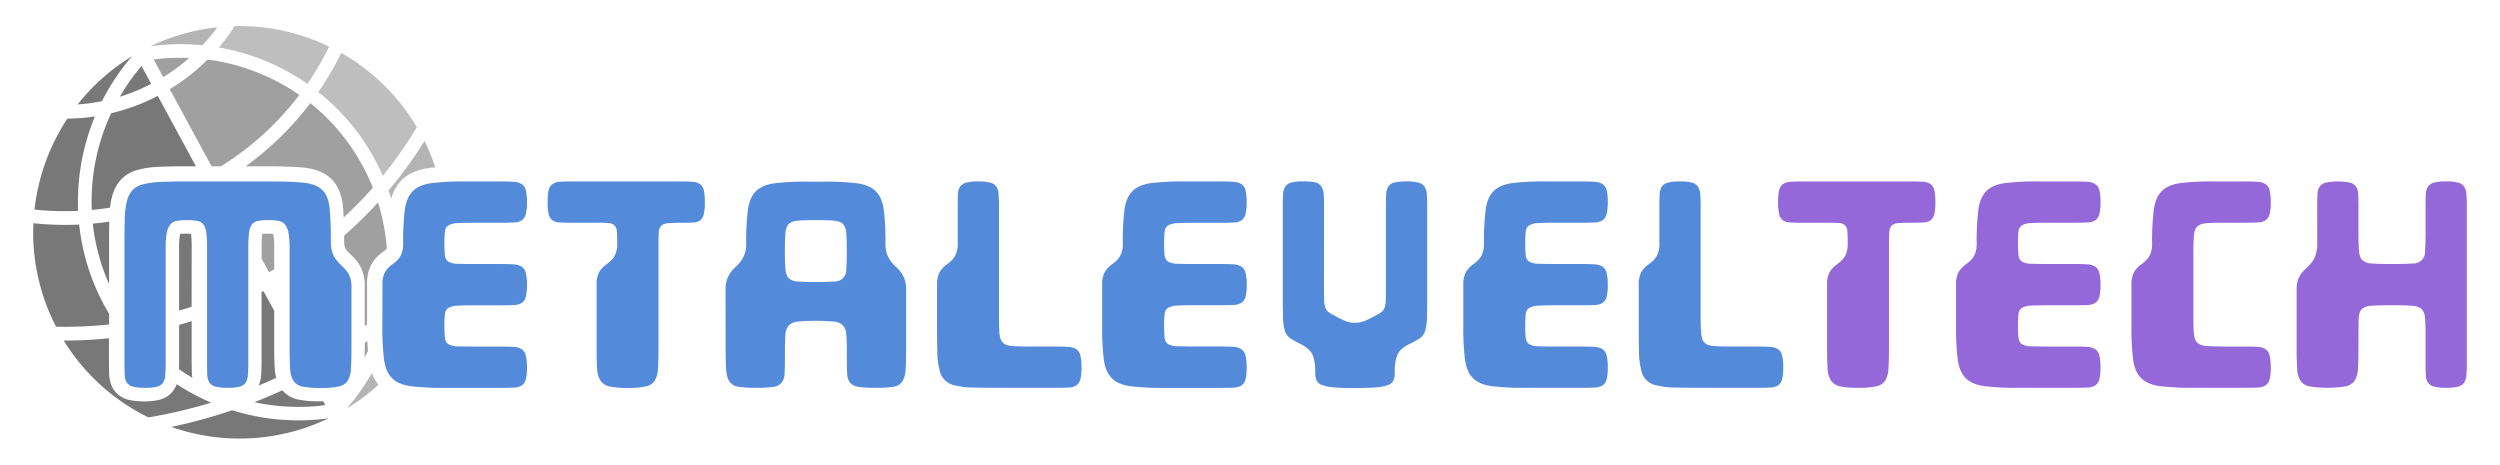 <svg xmlns="http://www.w3.org/2000/svg" viewBox="0 0 1395.5 259.37"><defs><style>.cls-1{fill:#787878;}.cls-2{fill:#b4b4b4;}.cls-3{fill:#bebebe;}.cls-4{fill:#a0a0a0;}.cls-5{fill:#548ada;}.cls-6{fill:#9468d8;}.cls-7{fill:none;}</style></defs><g id="Layer_2" data-name="Layer 2"><g id="svg2848"><path class="cls-1" d="M60.9,136.84c0-5,0-9.4.11-13.11-3.07.44-6.14.81-9.22,1.09a113.94,113.94,0,0,0,9.11,33.76Z"/><path class="cls-1" d="M51.23,117.19c3.4-.32,6.81-.75,10.21-1.28a40.31,40.31,0,0,1,1-5.74,22.82,22.82,0,0,1,4.75-9.56A19.72,19.72,0,0,1,77,94.78a53.51,53.51,0,0,1,11.53-1.65c4.08-.19,9.1-.29,14.94-.29h5.9L88.07,53.54a112.58,112.58,0,0,1-26,9.67A116.1,116.1,0,0,0,51.23,117.19Z"/><path class="cls-1" d="M107.14,209.17c-.11-2-.16-4.47-.16-7.53V179.27q-3.51,1.11-7,2.1v20.27c0,1.64,0,3.11-.07,4.45q3.63,2.53,7.43,4.79C107.23,210.32,107.17,209.76,107.14,209.17Z"/><path class="cls-1" d="M166.58,223.05a16.14,16.14,0,0,1-9-5.19q-7.72,3.57-15.57,6.64a116.5,116.5,0,0,0,39.59,1.66L180.43,224c-.67,0-1.37,0-2.09,0A55.49,55.49,0,0,1,166.58,223.05Z"/><path class="cls-1" d="M153.37,205.67c-.21-3.19-.31-7.34-.31-12.67V173.5l-6-11L146,163v38.6c0,3.11-.08,5.64-.24,7.74a18.67,18.67,0,0,1-1.35,5.86q4.89-2,9.74-4.27A28.52,28.52,0,0,1,153.37,205.67Z"/><path class="cls-1" d="M107,138.28a71,71,0,0,0-.31-7.6v-.13c-.78-.06-1.81-.11-3.2-.11a28.72,28.72,0,0,0-2.93.13c0,.17-.09.39-.14.64a41.63,41.63,0,0,0-.45,7.07v35.11c2.36-.68,4.7-1.42,7-2.18Z"/><path class="cls-1" d="M43.62,117.7A123.93,123.93,0,0,1,53,65,112.87,112.87,0,0,1,37.6,66.21,115.62,115.62,0,0,0,19.25,117,163.65,163.65,0,0,0,43.62,117.7Z"/><path class="cls-1" d="M98.65,214.45A14.05,14.05,0,0,1,97,217.67a13.73,13.73,0,0,1-7.83,5.42,32.9,32.9,0,0,1-8.79.95,34.21,34.21,0,0,1-8.8-.93,13.72,13.72,0,0,1-8-5.45,16.18,16.18,0,0,1-2.6-8.49c-.11-2-.16-4.47-.16-7.53V188.81a235,235,0,0,1-25.26,1.27A114.55,114.55,0,0,0,82.87,233a283,283,0,0,0,35.05-8.24A123,123,0,0,1,98.65,214.45Z"/><path class="cls-1" d="M60.9,175.15c-.91-1.51-1.79-3-2.64-4.61A121.35,121.35,0,0,1,44.2,125.36a171.5,171.5,0,0,1-25.56-.75,114.46,114.46,0,0,0,12.65,57.75,229.4,229.4,0,0,0,29.61-1.25Z"/><path class="cls-1" d="M73.69,31.4A114.68,114.68,0,0,0,43.33,58.3a105,105,0,0,0,13.59-1.82A124.5,124.5,0,0,1,73.69,31.4Z"/><path class="cls-1" d="M129.57,229a291.78,291.78,0,0,1-33.95,9.31,114.87,114.87,0,0,0,87.76-4.8A124.38,124.38,0,0,1,129.57,229Z"/><path class="cls-1" d="M84.41,46.8,79,36.84A116.91,116.91,0,0,0,66.9,54,105.49,105.49,0,0,0,84.41,46.8Z"/><path class="cls-2" d="M113,25.25a105.14,105.14,0,0,0,8.28-10A114.38,114.38,0,0,0,84.05,25.79,123.8,123.8,0,0,1,113,25.25Z"/><path class="cls-2" d="M218.4,110.88a23.08,23.08,0,0,1,5.76-10.3c3.61-3.6,8.63-5.87,14.94-6.73,1.2-.17,2.49-.31,3.87-.43a116.58,116.58,0,0,0-6-14.7,235,235,0,0,1-20.05,27.56C217.42,107.81,217.92,109.34,218.4,110.88Z"/><path class="cls-3" d="M209.11,88.8q2.5,4.64,4.58,9.36a228,228,0,0,0,19-27.18,114.43,114.43,0,0,0-42.19-41.42,172.79,172.79,0,0,1-12.82,21.82A121.64,121.64,0,0,1,209.11,88.8Z"/><path class="cls-3" d="M183.74,26A115.73,115.73,0,0,0,131,14.56a110.78,110.78,0,0,1-8.83,11.94,124,124,0,0,1,49.44,20.3A163.9,163.9,0,0,0,183.74,26Z"/><path class="cls-2" d="M207.58,208.19a124.6,124.6,0,0,1-14,19.82,114.64,114.64,0,0,0,17.68-13.24A23.09,23.09,0,0,1,207.58,208.19Z"/><path class="cls-4" d="M94.76,49.78l23.33,43.06h5.25A163.51,163.51,0,0,0,167.08,53a116.25,116.25,0,0,0-51.19-19.76A112.31,112.31,0,0,1,94.76,49.78Z"/><path class="cls-4" d="M85.78,33.2l5.33,9.85a104.45,104.45,0,0,0,14.51-10.69A116.81,116.81,0,0,0,85.78,33.2Z"/><path class="cls-4" d="M173.21,57.56a170.9,170.9,0,0,1-36.12,35.28h12.45c8.6,0,15.21.25,20.19.76,6.45.67,11.52,2.73,15.08,6.14s5.84,8.49,6.53,14.86c.21,2,.38,4.28.5,6.83a226.35,226.35,0,0,0,16.28-16.67,117,117,0,0,0-5.76-12.3A114.19,114.19,0,0,0,173.21,57.56Z"/><path class="cls-4" d="M192.09,131.52c0,.8,0,1.6,0,2.44a12.06,12.06,0,0,0,.41,3.81,6.52,6.52,0,0,0,.91,1.84,14.63,14.63,0,0,0,1.79,1.93,38.77,38.77,0,0,1,3.46,3.56,20.73,20.73,0,0,1,3.55,6.06,24,24,0,0,1,1.4,8.72V182l1.28-.94V158.44a22.77,22.77,0,0,1,1.47-8.75,19.43,19.43,0,0,1,3.74-5.9,27,27,0,0,1,4-3.43,9.63,9.63,0,0,0,1.52-1.32,2.89,2.89,0,0,0,.31-.46A114.48,114.48,0,0,0,211,113,233.93,233.93,0,0,1,192.09,131.52Z"/><path class="cls-4" d="M152.48,130.58a26.31,26.31,0,0,0-2.94-.14c-1.38,0-2.42.05-3.19.11,0,0,0,.09,0,.13a73.16,73.16,0,0,0-.31,7.6v6.11l4.13,7.62c1-.56,1.95-1.13,2.91-1.7v-12a40.73,40.73,0,0,0-.45-7.07C152.57,131,152.52,130.75,152.48,130.58Z"/><path class="cls-4" d="M205.05,190.38l-1.43,1V193q0,3.6-.06,6.59c.62-1.22,1.22-2.45,1.79-3.69C205.23,194.2,205.12,192.37,205.05,190.38Z"/><path class="cls-5" d="M150.11,101.28q12.39,0,19.37.72t10.37,4q3.38,3.24,4.1,9.93a183.58,183.58,0,0,1,.72,18.51,20.1,20.1,0,0,0,.86,6.48,14.52,14.52,0,0,0,2.16,4.1,22.92,22.92,0,0,0,2.74,3,31.69,31.69,0,0,1,2.74,2.81,13.08,13.08,0,0,1,2.16,3.74,16.63,16.63,0,0,1,.86,5.84v33.12q0,7.63-.29,12.16a14.12,14.12,0,0,1-1.87,6.92,7.93,7.93,0,0,1-5.11,3.17,49.08,49.08,0,0,1-10,.79,49,49,0,0,1-10-.79,7.93,7.93,0,0,1-5.11-3.17,14.12,14.12,0,0,1-1.87-6.92q-.3-4.53-.29-12.16V138.72a49,49,0,0,0-.58-8.5,10.41,10.41,0,0,0-1.94-4.82,6,6,0,0,0-3.6-2.09,28.78,28.78,0,0,0-5.4-.43,33.93,33.93,0,0,0-6.05.43,5.45,5.45,0,0,0-3.53,2.09,10,10,0,0,0-1.58,4.82,79,79,0,0,0-.36,8.5v63.36c0,2.88-.07,5.25-.22,7.13a9,9,0,0,1-1.29,4.39,5.83,5.83,0,0,1-3.39,2.23,25.89,25.89,0,0,1-6.62.65,26.92,26.92,0,0,1-6.7-.65,5.85,5.85,0,0,1-3.45-2.23,8.57,8.57,0,0,1-1.23-4.39c-.09-1.88-.14-4.25-.14-7.13V138.72a79,79,0,0,0-.36-8.5,10,10,0,0,0-1.58-4.82,5.45,5.45,0,0,0-3.53-2.09,33.93,33.93,0,0,0-6-.43,28.49,28.49,0,0,0-5.47.43A5.93,5.93,0,0,0,95,125.4a10.41,10.41,0,0,0-1.94,4.82,49,49,0,0,0-.58,8.5v63.36c0,2.88-.07,5.25-.22,7.13A9,9,0,0,1,91,213.6a5.83,5.83,0,0,1-3.39,2.23,25.89,25.89,0,0,1-6.62.65,26.92,26.92,0,0,1-6.7-.65,5.85,5.85,0,0,1-3.45-2.23,8.57,8.57,0,0,1-1.23-4.39c-.09-1.88-.14-4.25-.14-7.13v-64.8q0-8.64.14-14.69a45.68,45.68,0,0,1,1.16-10,14.83,14.83,0,0,1,3-6.26,11.76,11.76,0,0,1,5.9-3.39,46.3,46.3,0,0,1,9.8-1.37q5.9-.28,14.54-.28Z"/><path class="cls-5" d="M213.47,158.88a15.37,15.37,0,0,1,.86-5.69,11.47,11.47,0,0,1,2.16-3.46,18.24,18.24,0,0,1,2.74-2.37A17.77,17.77,0,0,0,222,145a10.86,10.86,0,0,0,2.16-3.46,15.08,15.08,0,0,0,.87-5.68,147.59,147.59,0,0,1,.93-18.72q.95-6.91,4.47-10.44t10.37-4.47a147.19,147.19,0,0,1,18.79-.93h20.16c2.88,0,5.25.07,7.13.21a9.06,9.06,0,0,1,4.39,1.3,5.83,5.83,0,0,1,2.23,3.38,26,26,0,0,1,.65,6.63,26.77,26.77,0,0,1-.65,6.69,5.85,5.85,0,0,1-2.23,3.46,8.47,8.47,0,0,1-4.39,1.22c-1.88.1-4.25.15-7.13.15h-14.4q-6.48,0-10,.21a10.52,10.52,0,0,0-5.11,1.3,4.52,4.52,0,0,0-1.87,3.38,55.59,55.59,0,0,0-.29,6.63,57.19,57.19,0,0,0,.29,6.69,4.58,4.58,0,0,0,1.87,3.46,10,10,0,0,0,5.11,1.22q3.52.15,10,.15h14.4c2.88,0,5.25.07,7.13.21a9.06,9.06,0,0,1,4.39,1.3,5.85,5.85,0,0,1,2.23,3.46,26.77,26.77,0,0,1,.65,6.69,25.89,25.89,0,0,1-.65,6.62,5.83,5.83,0,0,1-2.23,3.39,8.47,8.47,0,0,1-4.39,1.22c-1.88.1-4.25.15-7.13.15h-14.4q-6.48,0-10,.21a10.52,10.52,0,0,0-5.11,1.3,4.52,4.52,0,0,0-1.87,3.38,55.59,55.59,0,0,0-.29,6.63,57.19,57.19,0,0,0,.29,6.69,4.58,4.58,0,0,0,1.87,3.46,10,10,0,0,0,5.11,1.22q3.52.15,10,.15h14.4c2.88,0,5.25.07,7.13.21a9.06,9.06,0,0,1,4.39,1.3,5.85,5.85,0,0,1,2.23,3.46,26.77,26.77,0,0,1,.65,6.69,26,26,0,0,1-.65,6.63,5.83,5.83,0,0,1-2.23,3.38,8.47,8.47,0,0,1-4.39,1.22c-1.88.1-4.25.15-7.13.15H248a144.93,144.93,0,0,1-18.79-.94q-6.84-.93-10.37-4.46t-4.47-10.37a147.19,147.19,0,0,1-.93-18.79Z"/><path class="cls-5" d="M380.51,101.28q3.74,0,6.26.21a8,8,0,0,1,4,1.3,5.63,5.63,0,0,1,2.09,3.38,29.26,29.26,0,0,1,.58,6.63,30.11,30.11,0,0,1-.58,6.69A5.66,5.66,0,0,1,390.8,123a7.49,7.49,0,0,1-4,1.22q-2.52.15-6.26.15c-3.27,0-5.76.07-7.49.21a6.57,6.57,0,0,0-3.82,1.3,5,5,0,0,0-1.44,3.38q-.21,2.31-.21,6.63v57.6q0,7.63-.29,12.16a14.23,14.23,0,0,1-1.87,6.92,7.93,7.93,0,0,1-5.12,3.17,48.9,48.9,0,0,1-10,.79,48,48,0,0,1-9.94-.79,8.17,8.17,0,0,1-5.11-3.17,13.56,13.56,0,0,1-1.94-6.92q-.3-4.53-.29-12.16V158.88a15.37,15.37,0,0,1,.86-5.69,11.47,11.47,0,0,1,2.16-3.46,18.24,18.24,0,0,1,2.74-2.37,17.77,17.77,0,0,0,2.73-2.38,10.86,10.86,0,0,0,2.16-3.46,15.08,15.08,0,0,0,.87-5.68q0-4.32-.22-6.63a5.34,5.34,0,0,0-1.29-3.38,5.41,5.41,0,0,0-3.39-1.3c-1.54-.14-3.74-.21-6.62-.21h-14.4q-3.75,0-6.27-.15a7.52,7.52,0,0,1-4-1.22,5.71,5.71,0,0,1-2.09-3.46,30.21,30.21,0,0,1-.57-6.69,29.37,29.37,0,0,1,.57-6.63,5.68,5.68,0,0,1,2.09-3.38,8.08,8.08,0,0,1,4-1.3q2.52-.21,6.27-.21Z"/><path class="cls-5" d="M405,161.76a17,17,0,0,1,.86-5.91,16.41,16.41,0,0,1,2.16-4,21.23,21.23,0,0,1,2.74-3,20.69,20.69,0,0,0,2.73-3,15.6,15.6,0,0,0,2.16-4,16.89,16.89,0,0,0,.87-5.9,147.59,147.59,0,0,1,.93-18.72c.63-4.61,2.11-8.09,4.47-10.44s5.8-3.84,10.36-4.47a147.37,147.37,0,0,1,18.8-.93h8.64a147.59,147.59,0,0,1,18.72.93c4.61.63,8.08,2.12,10.44,4.47s3.84,5.83,4.46,10.44a147.28,147.28,0,0,1,.94,18.72,17.15,17.15,0,0,0,.86,5.9,16.23,16.23,0,0,0,2.16,4,20.74,20.74,0,0,0,2.74,3,20.6,20.6,0,0,1,2.73,3,15.77,15.77,0,0,1,2.16,4,17,17,0,0,1,.87,5.91v31.68q0,8.06-.29,12.67a13.86,13.86,0,0,1-1.87,6.91,7.25,7.25,0,0,1-5.11,2.88,65.36,65.36,0,0,1-10,.58,62.6,62.6,0,0,1-9.15-.51,7.62,7.62,0,0,1-4.75-2.23,8.55,8.55,0,0,1-1.73-5.18q-.21-3.47-.21-9.36v-3.46q0-5.76-.29-9.07a8.35,8.35,0,0,0-1.87-5,8.07,8.07,0,0,0-5.11-2.16,116.73,116.73,0,0,0-20,0,8,8,0,0,0-5.11,2.16,8.28,8.28,0,0,0-1.87,5c-.2,2.21-.29,5.23-.29,9.07v3.46q0,5.9-.22,9.36a8.48,8.48,0,0,1-1.73,5.18,7.62,7.62,0,0,1-4.75,2.23,62.54,62.54,0,0,1-9.14.51,65.28,65.28,0,0,1-10-.58,7.23,7.23,0,0,1-5.11-2.88c-1.06-1.53-1.68-3.84-1.88-6.91s-.28-7.3-.28-12.67Zm33.12-21.6c0,4.32.09,7.65.29,10s.81,4.05,1.87,5.11a8,8,0,0,0,5.11,1.87q3.53.28,10,.29c4.32,0,7.65-.1,10-.29a6.46,6.46,0,0,0,7-7c.19-2.36.29-5.69.29-10s-.1-7.66-.29-10a8,8,0,0,0-1.87-5.11q-1.59-1.59-5.11-1.87c-2.36-.2-5.69-.29-10-.29s-7.66.09-10,.29-4.06.81-5.11,1.87-1.68,2.76-1.87,5.11S438.11,135.84,438.11,140.16Z"/><path class="cls-5" d="M523.07,158.88a15.16,15.16,0,0,1,.86-5.69,11.47,11.47,0,0,1,2.16-3.46,17.3,17.3,0,0,1,2.74-2.37,18.25,18.25,0,0,0,2.73-2.38,10.86,10.86,0,0,0,2.16-3.46,15.08,15.08,0,0,0,.87-5.68V115.68c0-2.88,0-5.26.14-7.13a8.44,8.44,0,0,1,1.22-4.39,5.84,5.84,0,0,1,3.46-2.23,26.39,26.39,0,0,1,6.7-.65,25.54,25.54,0,0,1,6.62.65,5.79,5.79,0,0,1,3.38,2.23,8.92,8.92,0,0,1,1.3,4.39c.14,1.87.22,4.25.22,7.13v60.48c0,4.32.09,7.65.28,10s.82,4.05,1.88,5.11,2.75,1.68,5.11,1.87,5.69.29,10,.29h14.4q4.32,0,7.12.21a9.06,9.06,0,0,1,4.4,1.3,5.85,5.85,0,0,1,2.23,3.46,26.77,26.77,0,0,1,.65,6.69,26,26,0,0,1-.65,6.63,5.83,5.83,0,0,1-2.23,3.38,8.48,8.48,0,0,1-4.4,1.22q-2.8.15-7.12.15H557.63q-8.64,0-14.55-.15a43.88,43.88,0,0,1-9.79-1.15,10.81,10.81,0,0,1-8.93-8.93,43.88,43.88,0,0,1-1.15-9.79q-.15-5.9-.14-14.54Z"/><path class="cls-5" d="M615.23,158.88a15.16,15.16,0,0,1,.86-5.69,11.47,11.47,0,0,1,2.16-3.46,17.3,17.3,0,0,1,2.74-2.37,18.25,18.25,0,0,0,2.73-2.38,10.86,10.86,0,0,0,2.16-3.46,15.08,15.08,0,0,0,.87-5.68,147.59,147.59,0,0,1,.93-18.72c.63-4.61,2.11-8.09,4.47-10.44s5.8-3.84,10.36-4.47a147.37,147.37,0,0,1,18.8-.93h20.16q4.32,0,7.12.21a9.06,9.06,0,0,1,4.4,1.3,5.83,5.83,0,0,1,2.23,3.38,26,26,0,0,1,.65,6.63,26.77,26.77,0,0,1-.65,6.69A5.85,5.85,0,0,1,693,123a8.48,8.48,0,0,1-4.4,1.22q-2.8.15-7.12.15h-14.4q-6.48,0-10,.21a10.49,10.49,0,0,0-5.11,1.3,4.56,4.56,0,0,0-1.88,3.38,58.28,58.28,0,0,0-.28,6.63,60,60,0,0,0,.28,6.69A4.62,4.62,0,0,0,652,146a10,10,0,0,0,5.11,1.22q3.53.15,10,.15h14.4q4.32,0,7.12.21a9.06,9.06,0,0,1,4.4,1.3,5.85,5.85,0,0,1,2.23,3.46,26.77,26.77,0,0,1,.65,6.69,25.89,25.89,0,0,1-.65,6.62A5.83,5.83,0,0,1,693,169a8.48,8.48,0,0,1-4.4,1.22q-2.8.15-7.12.15h-14.4q-6.48,0-10,.21a10.49,10.49,0,0,0-5.11,1.3,4.56,4.56,0,0,0-1.88,3.38,58.28,58.28,0,0,0-.28,6.63,60,60,0,0,0,.28,6.69,4.62,4.62,0,0,0,1.88,3.46,10,10,0,0,0,5.11,1.22q3.53.15,10,.15h14.4q4.32,0,7.12.21A9.06,9.06,0,0,1,693,195a5.85,5.85,0,0,1,2.23,3.46,26.77,26.77,0,0,1,.65,6.69,26,26,0,0,1-.65,6.63,5.83,5.83,0,0,1-2.23,3.38,8.48,8.48,0,0,1-4.4,1.22q-2.8.15-7.12.15H649.79a145.21,145.21,0,0,1-18.8-.94q-6.84-.93-10.36-4.46t-4.47-10.37a147.19,147.19,0,0,1-.93-18.79Z"/><path class="cls-5" d="M739.06,158.88q0,5.33.08,8.28a14.78,14.78,0,0,0,.64,4.53,5.46,5.46,0,0,0,1.8,2.52,22.94,22.94,0,0,0,3.53,2.09,62.66,62.66,0,0,0,5.91,2.88,14.73,14.73,0,0,0,10.72,0c1.59-.67,3.53-1.63,5.84-2.88a22.28,22.28,0,0,0,3.52-2.09,5.32,5.32,0,0,0,1.8-2.52,14.73,14.73,0,0,0,.65-4.53q.08-3,.07-8.28v-43.2q0-4.32.15-7.13a8.94,8.94,0,0,1,1.22-4.47,5.47,5.47,0,0,1,3.46-2.23,30.21,30.21,0,0,1,6.69-.57,25.58,25.58,0,0,1,6.63.65,5.79,5.79,0,0,1,3.38,2.23,9,9,0,0,1,1.3,4.39q.21,2.81.21,7.13v49q0,8.36-.14,13a24.51,24.51,0,0,1-1.08,7.2,7.69,7.69,0,0,1-3,4,62,62,0,0,1-5.84,3.24q-5,2.44-6.55,5.9t-1.51,9.94a11.16,11.16,0,0,1-.72,4.39,5.19,5.19,0,0,1-3.1,2.59,24.5,24.5,0,0,1-6.76,1.3q-4.4.36-11.6.36t-11.59-.36a24.59,24.59,0,0,1-6.77-1.3,5.2,5.2,0,0,1-3.09-2.59,11.16,11.16,0,0,1-.72-4.39c0-4.32-.51-7.61-1.51-9.87s-3.2-4.24-6.56-6a61.57,61.57,0,0,1-5.83-3.24,7.69,7.69,0,0,1-3-4,23.86,23.86,0,0,1-1.08-7.2q-.15-4.6-.15-13v-49q0-4.32.15-7.13a8.44,8.44,0,0,1,1.22-4.39,5.8,5.8,0,0,1,3.46-2.23,26.31,26.31,0,0,1,6.69-.65,29.37,29.37,0,0,1,6.63.57,5.44,5.44,0,0,1,3.38,2.23,9.57,9.57,0,0,1,1.3,4.47q.21,2.81.21,7.13Z"/><path class="cls-5" d="M816.82,158.88a15.14,15.14,0,0,1,.87-5.69,11.09,11.09,0,0,1,2.16-3.46,17.69,17.69,0,0,1,2.73-2.37,18.32,18.32,0,0,0,2.74-2.38,11.23,11.23,0,0,0,2.16-3.46,15.31,15.31,0,0,0,.86-5.68,145.43,145.43,0,0,1,.94-18.72q.93-6.91,4.46-10.44t10.37-4.47a147.19,147.19,0,0,1,18.79-.93h20.16q4.32,0,7.13.21a9.06,9.06,0,0,1,4.39,1.3,5.79,5.79,0,0,1,2.23,3.38,25.58,25.58,0,0,1,.65,6.63,26.31,26.31,0,0,1-.65,6.69,5.8,5.8,0,0,1-2.23,3.46,8.47,8.47,0,0,1-4.39,1.22q-2.81.15-7.13.15h-14.4c-4.32,0-7.65.07-10,.21a10.55,10.55,0,0,0-5.11,1.3,4.52,4.52,0,0,0-1.87,3.38,57.82,57.82,0,0,0-.29,6.63,59.51,59.51,0,0,0,.29,6.69,4.58,4.58,0,0,0,1.87,3.46,10,10,0,0,0,5.11,1.22c2.36.1,5.69.15,10,.15h14.4q4.32,0,7.13.21a9.06,9.06,0,0,1,4.39,1.3,5.8,5.8,0,0,1,2.23,3.46,26.31,26.31,0,0,1,.65,6.69,25.44,25.44,0,0,1-.65,6.62,5.78,5.78,0,0,1-2.23,3.39,8.47,8.47,0,0,1-4.39,1.22q-2.81.15-7.13.15h-14.4c-4.32,0-7.65.07-10,.21a10.55,10.55,0,0,0-5.11,1.3,4.52,4.52,0,0,0-1.87,3.38,57.82,57.82,0,0,0-.29,6.63,59.51,59.51,0,0,0,.29,6.69,4.58,4.58,0,0,0,1.87,3.46,10,10,0,0,0,5.11,1.22c2.36.1,5.69.15,10,.15h14.4q4.32,0,7.13.21a9.06,9.06,0,0,1,4.39,1.3,5.8,5.8,0,0,1,2.23,3.46,26.31,26.31,0,0,1,.65,6.69,25.58,25.58,0,0,1-.65,6.63,5.79,5.79,0,0,1-2.23,3.38,8.47,8.47,0,0,1-4.39,1.22q-2.81.15-7.13.15H851.38a145,145,0,0,1-18.79-.94q-6.84-.93-10.37-4.46t-4.46-10.37a145,145,0,0,1-.94-18.79Z"/><path class="cls-5" d="M914.74,158.88a15.14,15.14,0,0,1,.87-5.69,11.09,11.09,0,0,1,2.16-3.46,17.69,17.69,0,0,1,2.73-2.37,18.32,18.32,0,0,0,2.74-2.38,11.23,11.23,0,0,0,2.16-3.46,15.31,15.31,0,0,0,.86-5.68V115.68q0-4.32.14-7.13a8.54,8.54,0,0,1,1.23-4.39,5.8,5.8,0,0,1,3.46-2.23,26.31,26.31,0,0,1,6.69-.65,25.44,25.44,0,0,1,6.62.65,5.78,5.78,0,0,1,3.39,2.23,9,9,0,0,1,1.3,4.39q.21,2.81.21,7.13v60.48c0,4.32.1,7.65.29,10s.81,4.05,1.87,5.11a8,8,0,0,0,5.11,1.87q3.52.28,10,.29H981q4.32,0,7.13.21a9.06,9.06,0,0,1,4.39,1.3,5.8,5.8,0,0,1,2.23,3.46,26.31,26.31,0,0,1,.65,6.69,25.58,25.58,0,0,1-.65,6.63,5.79,5.79,0,0,1-2.23,3.38,8.47,8.47,0,0,1-4.39,1.22q-2.8.15-7.13.15H949.3q-8.64,0-14.54-.15a43.88,43.88,0,0,1-9.79-1.15,10.78,10.78,0,0,1-8.93-8.93,43.3,43.3,0,0,1-1.15-9.79q-.15-5.9-.15-14.54Z"/><path class="cls-6" d="M1067.38,101.28c2.5,0,4.58.07,6.27.21a8.11,8.11,0,0,1,4,1.3,5.68,5.68,0,0,1,2.09,3.38,29.37,29.37,0,0,1,.57,6.63,30.21,30.21,0,0,1-.57,6.69,5.71,5.71,0,0,1-2.09,3.46,7.54,7.54,0,0,1-4,1.22c-1.69.1-3.77.15-6.27.15q-4.89,0-7.49.21a6.54,6.54,0,0,0-3.81,1.3,4.91,4.91,0,0,0-1.44,3.38q-.23,2.31-.22,6.63v57.6q0,7.63-.29,12.16a14.12,14.12,0,0,1-1.87,6.92,7.93,7.93,0,0,1-5.11,3.17,49,49,0,0,1-10,.79,47.8,47.8,0,0,1-9.93-.79,8.19,8.19,0,0,1-5.12-3.17,13.66,13.66,0,0,1-1.94-6.92q-.28-4.53-.29-12.16V158.88a15.14,15.14,0,0,1,.87-5.69,11.09,11.09,0,0,1,2.16-3.46,17.69,17.69,0,0,1,2.73-2.37,18.32,18.32,0,0,0,2.74-2.38,11.23,11.23,0,0,0,2.16-3.46,15.31,15.31,0,0,0,.86-5.68q0-4.32-.21-6.63a4.46,4.46,0,0,0-4.68-4.68q-2.31-.21-6.63-.21h-14.4c-2.5,0-4.58,0-6.26-.15a7.49,7.49,0,0,1-4-1.22,5.66,5.66,0,0,1-2.09-3.46,29.51,29.51,0,0,1-.58-6.69,28.69,28.69,0,0,1,.58-6.63,5.63,5.63,0,0,1,2.09-3.38,8,8,0,0,1,4-1.3c1.68-.14,3.76-.21,6.26-.21Z"/><path class="cls-6" d="M1091.86,158.88a15.37,15.37,0,0,1,.86-5.69,11.47,11.47,0,0,1,2.16-3.46,18.24,18.24,0,0,1,2.74-2.37,18.32,18.32,0,0,0,2.74-2.38,11.23,11.23,0,0,0,2.16-3.46,15.31,15.31,0,0,0,.86-5.68,145.43,145.43,0,0,1,.94-18.72q.93-6.91,4.46-10.44t10.37-4.47a147.19,147.19,0,0,1,18.79-.93h20.16q4.32,0,7.13.21a9.06,9.06,0,0,1,4.39,1.3,5.79,5.79,0,0,1,2.23,3.38,26,26,0,0,1,.65,6.63,26.77,26.77,0,0,1-.65,6.69,5.8,5.8,0,0,1-2.23,3.46,8.47,8.47,0,0,1-4.39,1.22q-2.81.15-7.13.15h-14.4q-6.48,0-10,.21a10.55,10.55,0,0,0-5.11,1.3,4.52,4.52,0,0,0-1.87,3.38,57.82,57.82,0,0,0-.29,6.63,59.51,59.51,0,0,0,.29,6.69,4.58,4.58,0,0,0,1.87,3.46,10,10,0,0,0,5.11,1.22q3.52.15,10,.15h14.4q4.32,0,7.13.21a9.06,9.06,0,0,1,4.39,1.3,5.8,5.8,0,0,1,2.23,3.46,26.77,26.77,0,0,1,.65,6.69,25.89,25.89,0,0,1-.65,6.62,5.78,5.78,0,0,1-2.23,3.39,8.47,8.47,0,0,1-4.39,1.22q-2.81.15-7.13.15h-14.4q-6.48,0-10,.21a10.55,10.55,0,0,0-5.11,1.3,4.52,4.52,0,0,0-1.87,3.38,57.82,57.82,0,0,0-.29,6.63,59.51,59.51,0,0,0,.29,6.69,4.58,4.58,0,0,0,1.87,3.46,10,10,0,0,0,5.11,1.22q3.52.15,10,.15h14.4q4.32,0,7.13.21a9.06,9.06,0,0,1,4.39,1.3,5.8,5.8,0,0,1,2.23,3.46,26.77,26.77,0,0,1,.65,6.69,26,26,0,0,1-.65,6.63,5.79,5.79,0,0,1-2.23,3.38,8.47,8.47,0,0,1-4.39,1.22q-2.81.15-7.13.15h-31.68a145,145,0,0,1-18.79-.94q-6.84-.93-10.37-4.46t-4.46-10.37a145,145,0,0,1-.94-18.79Z"/><path class="cls-6" d="M1189.78,158.88a15.37,15.37,0,0,1,.86-5.69,11.47,11.47,0,0,1,2.16-3.46,18.24,18.24,0,0,1,2.74-2.37,18.32,18.32,0,0,0,2.74-2.38,11.23,11.23,0,0,0,2.16-3.46,15.31,15.31,0,0,0,.86-5.68,145.43,145.43,0,0,1,.94-18.72q.93-6.91,4.46-10.44t10.37-4.47a147.19,147.19,0,0,1,18.79-.93h17.28q4.32,0,7.13.21a9.06,9.06,0,0,1,4.39,1.3,5.79,5.79,0,0,1,2.23,3.38,26,26,0,0,1,.65,6.63,26.77,26.77,0,0,1-.65,6.69,5.8,5.8,0,0,1-2.23,3.46,8.47,8.47,0,0,1-4.39,1.22q-2.8.15-7.13.15h-11.52q-6.48,0-10,.28c-2.35.2-4,.82-5.11,1.88s-1.68,2.76-1.87,5.11-.29,5.69-.29,10v34.56c0,4.32.1,7.65.29,10s.81,4.05,1.87,5.11a8,8,0,0,0,5.11,1.87q3.53.28,10,.29h11.52q4.32,0,7.13.21a9.06,9.06,0,0,1,4.39,1.3,5.8,5.8,0,0,1,2.23,3.46,26.77,26.77,0,0,1,.65,6.69,26,26,0,0,1-.65,6.63,5.79,5.79,0,0,1-2.23,3.38,8.47,8.47,0,0,1-4.39,1.22q-2.8.15-7.13.15h-28.8a145,145,0,0,1-18.79-.94q-6.84-.93-10.37-4.46t-4.46-10.37a145,145,0,0,1-.94-18.79Z"/><path class="cls-6" d="M1293.46,115.68q0-4.32.14-7.13a8.54,8.54,0,0,1,1.23-4.39,5.81,5.81,0,0,1,3.45-2.23,34.86,34.86,0,0,1,13.4,0,5.81,5.81,0,0,1,3.45,2.23,8.54,8.54,0,0,1,1.23,4.39q.14,2.81.14,7.13v14.4c0,4.32.09,7.65.29,10s.81,4.06,1.87,5.12a8,8,0,0,0,5.11,1.87q3.52.28,10,.29h2.88c4.32,0,7.65-.1,10-.29a6.46,6.46,0,0,0,7-7q.28-3.53.29-10v-14.4q0-4.32.14-7.13a8.54,8.54,0,0,1,1.23-4.39,5.81,5.81,0,0,1,3.45-2.23,26.45,26.45,0,0,1,6.7-.65,25.44,25.44,0,0,1,6.62.65,5.78,5.78,0,0,1,3.39,2.23,8.92,8.92,0,0,1,1.29,4.39q.23,2.81.22,7.13v86.4c0,2.88-.07,5.25-.22,7.13a9,9,0,0,1-1.29,4.39,5.83,5.83,0,0,1-3.39,2.23,25.89,25.89,0,0,1-6.62.65,26.92,26.92,0,0,1-6.7-.65,5.85,5.85,0,0,1-3.45-2.23,8.57,8.57,0,0,1-1.23-4.39c-.09-1.88-.14-4.25-.14-7.13v-14.4q0-6.48-.29-10a8,8,0,0,0-1.87-5.11q-1.59-1.59-5.11-1.87c-2.36-.2-5.69-.29-10-.29h-2.88c-4.51,0-8,.09-10.3.29s-4,.81-5.11,1.87-1.63,2.76-1.73,5.11-.14,5.69-.14,10v5.76q0,7.63-.29,12.16a14.12,14.12,0,0,1-1.87,6.92,7.93,7.93,0,0,1-5.11,3.17,63.81,63.81,0,0,1-20,0,7.9,7.9,0,0,1-5.11-3.17,14.12,14.12,0,0,1-1.87-6.92q-.3-4.53-.29-12.16V161.76a16.53,16.53,0,0,1,.86-5.83,13,13,0,0,1,2.16-3.75,31.69,31.69,0,0,1,2.74-2.81,22.92,22.92,0,0,0,2.74-3,14.31,14.31,0,0,0,2.16-4.17,20.27,20.27,0,0,0,.86-6.41Z"/><rect class="cls-7" width="1395.5" height="259.37"/></g></g></svg>